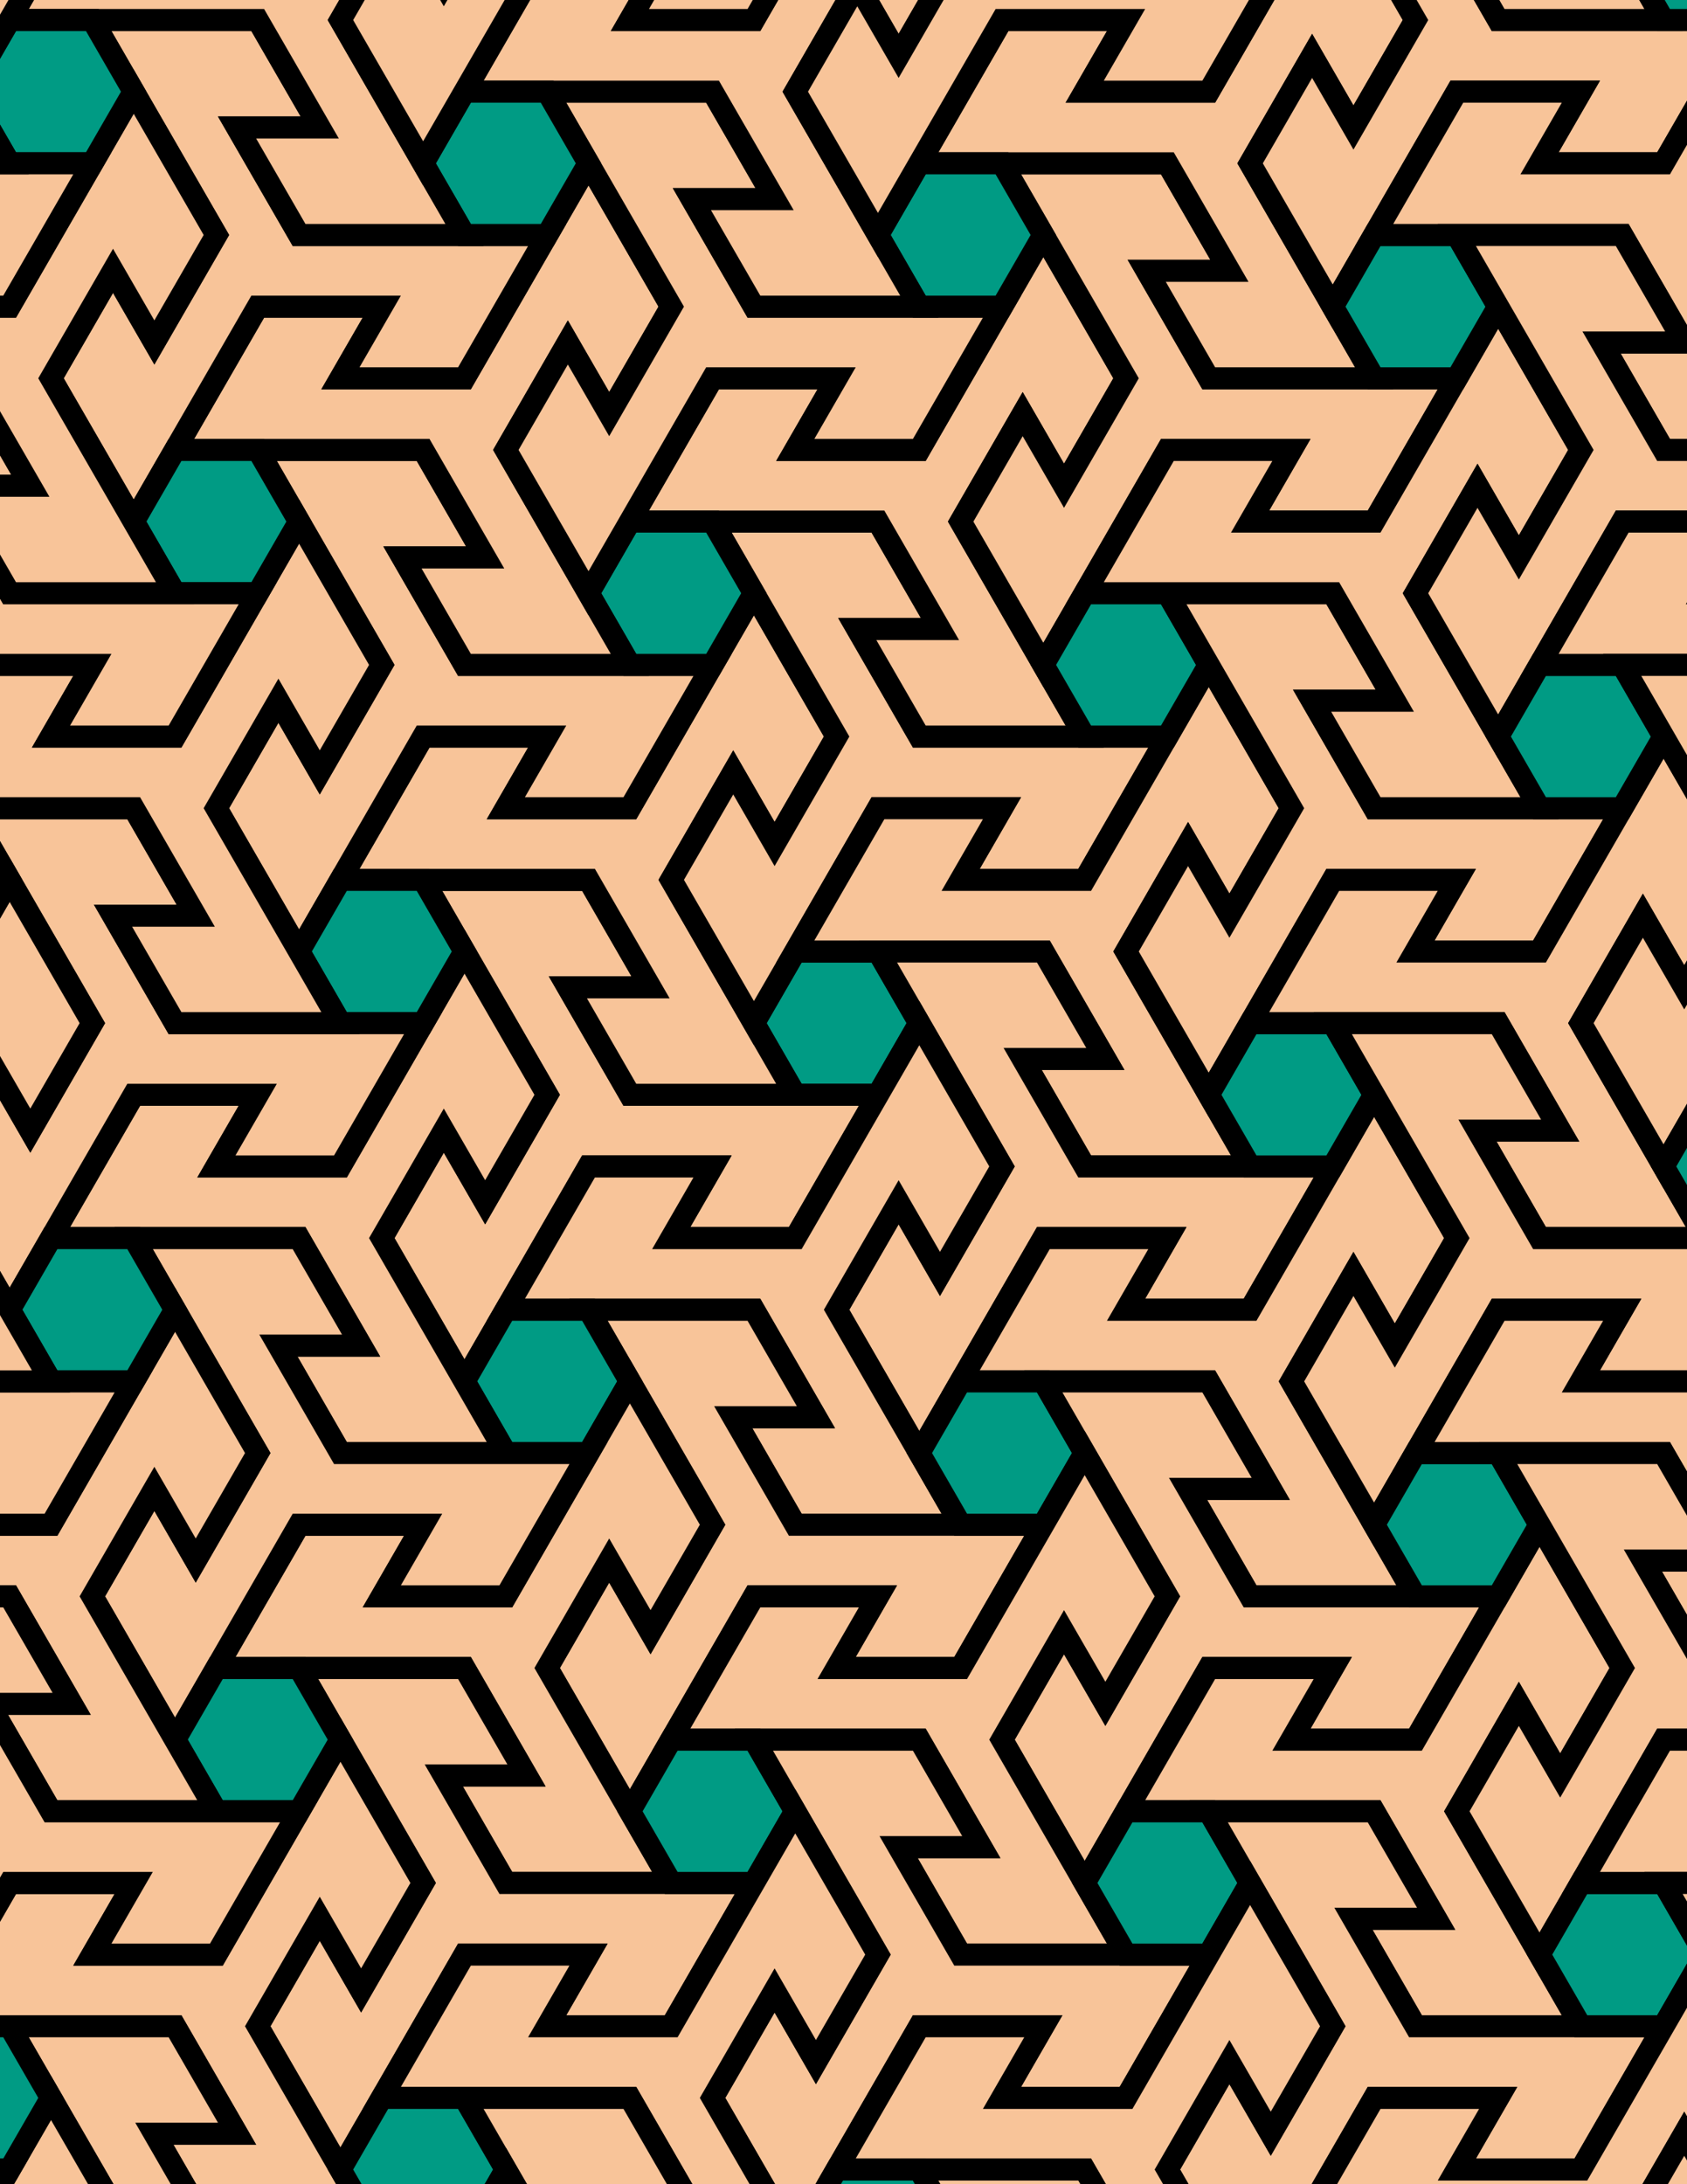 <svg xmlns="http://www.w3.org/2000/svg" xmlns:xlink="http://www.w3.org/1999/xlink" xmlns:inkscape="http://www.inkscape.org/namespaces/inkscape" version="1.1" width="612" height="792" viewBox="0 0 612 792">
<path transform="matrix(.1,0,0,-.1,0,792)" d="M3335 4210 3185 4469.8H2885L2735 4210 2885 3950.2H3185" fill="#009b84"/>
<path transform="matrix(.1,0,0,-.1,0,792)" stroke-width="80" stroke-linecap="butt" stroke-miterlimit="10" stroke-linejoin="miter" fill="none" stroke="#000000" d="M3335 4210 3185 4469.8H2885L2735 4210 2885 3950.2H3185Z"/>
<path transform="matrix(.1,0,0,-.1,0,792)" d="M2885 3950.2H2285L2060 4339.9H2360L2135 4729.6H1535L1685 4469.8 1985 3950.2 1760 3560.5 1610 3820.3 1385 3430.6 1685 2911 1835 3170.8 2135 3690.4H2585L2435 3430.6H2885L3185 3950.2" fill="#f8c499"/>
<path transform="matrix(.1,0,0,-.1,0,792)" stroke-width="80" stroke-linecap="butt" stroke-miterlimit="10" stroke-linejoin="miter" fill="none" stroke="#000000" d="M2885 3950.2H2285L2060 4339.9H2360L2135 4729.6H1535L1685 4469.8 1985 3950.2 1760 3560.5 1610 3820.3 1385 3430.6 1685 2911 1835 3170.8 2135 3690.4H2585L2435 3430.6H2885L3185 3950.2Z"/>
<path transform="matrix(.1,0,0,-.1,0,792)" d="M2885 3950.2 2735 4210 2435 4729.6 2660 5119.3 2810 4859.5 3035 5249.2 2735 5768.8 2585 5509 2285 4989.4H1835L1985 5249.2H1535L1235 4729.6H1535 2135L2360 4339.9H2060L2285 3950.2" fill="#f8c499"/>
<path transform="matrix(.1,0,0,-.1,0,792)" stroke-width="80" stroke-linecap="butt" stroke-miterlimit="10" stroke-linejoin="miter" fill="none" stroke="#000000" d="M2885 3950.2 2735 4210 2435 4729.6 2660 5119.3 2810 4859.5 3035 5249.2 2735 5768.8 2585 5509 2285 4989.4H1835L1985 5249.2H1535L1235 4729.6H1535 2135L2360 4339.9H2060L2285 3950.2Z"/>
<path transform="matrix(.1,0,0,-.1,0,792)" d="M2885 4469.8 3185 4989.4H3635L3485 4729.6H3935L4235 5249.2H3935 3335L3110 5638.9H3410L3185 6028.7H2585L2735 5768.8 3035 5249.2 2810 4859.5 2660 5119.3 2435 4729.6 2735 4210" fill="#f8c499"/>
<path transform="matrix(.1,0,0,-.1,0,792)" stroke-width="80" stroke-linecap="butt" stroke-miterlimit="10" stroke-linejoin="miter" fill="none" stroke="#000000" d="M2885 4469.8 3185 4989.4H3635L3485 4729.6H3935L4235 5249.2H3935 3335L3110 5638.9H3410L3185 6028.7H2585L2735 5768.8 3035 5249.2 2810 4859.5 2660 5119.3 2435 4729.6 2735 4210Z"/>
<path transform="matrix(.1,0,0,-.1,0,792)" d="M2885 4469.8H3785L4010 4080.1H3710L3935 3690.4H4535L4385 3950.2 4085 4469.8 4310 4859.5 4460 4599.7 4685 4989.4 4385 5509 4235 5249.2 3935 4729.6H3485L3635 4989.4H3185" fill="#f8c499"/>
<path transform="matrix(.1,0,0,-.1,0,792)" stroke-width="80" stroke-linecap="butt" stroke-miterlimit="10" stroke-linejoin="miter" fill="none" stroke="#000000" d="M2885 4469.8H3785L4010 4080.1H3710L3935 3690.4H4535L4385 3950.2 4085 4469.8 4310 4859.5 4460 4599.7 4685 4989.4 4385 5509 4235 5249.2 3935 4729.6H3485L3635 4989.4H3185Z"/>
<path transform="matrix(.1,0,0,-.1,0,792)" d="M3185 4469.8 3335 4210 3635 3690.4 3410 3300.7 3260 3560.5 3035 3170.8 3335 2651.2 3485 2911 3785 3430.6H4235L4085 3170.8H4535L4835 3690.4H4535 3935L3710 4080.1H4010L3785 4469.8" fill="#f8c499"/>
<path transform="matrix(.1,0,0,-.1,0,792)" stroke-width="80" stroke-linecap="butt" stroke-miterlimit="10" stroke-linejoin="miter" fill="none" stroke="#000000" d="M3185 4469.8 3335 4210 3635 3690.4 3410 3300.7 3260 3560.5 3035 3170.8 3335 2651.2 3485 2911 3785 3430.6H4235L4085 3170.8H4535L4835 3690.4H4535 3935L3710 4080.1H4010L3785 4469.8Z"/>
<path transform="matrix(.1,0,0,-.1,0,792)" d="M3185 3950.2 2885 3430.6H2435L2585 3690.4H2135L1835 3170.8H2135 2735L2960 2781.1H2660L2885 2391.3H3485L3335 2651.2 3035 3170.8 3260 3560.5 3410 3300.7 3635 3690.4 3335 4210" fill="#f8c499"/>
<path transform="matrix(.1,0,0,-.1,0,792)" stroke-width="80" stroke-linecap="butt" stroke-miterlimit="10" stroke-linejoin="miter" fill="none" stroke="#000000" d="M3185 3950.2 2885 3430.6H2435L2585 3690.4H2135L1835 3170.8H2135 2735L2960 2781.1H2660L2885 2391.3H3485L3335 2651.2 3035 3170.8 3260 3560.5 3410 3300.7 3635 3690.4 3335 4210Z"/>
<path transform="matrix(.1,0,0,-.1,0,792)" d="M2285 4989.4 2585 5509H1685L1460 5898.7H1760L1535 6288.5H935L1085 6028.7 1385 5509 1160 5119.3 1010 5379.1 785 4989.4 1085 4469.8 1235 4729.6 1535 5249.2H1985L1835 4989.4" fill="#f8c499"/>
<path transform="matrix(.1,0,0,-.1,0,792)" stroke-width="80" stroke-linecap="butt" stroke-miterlimit="10" stroke-linejoin="miter" fill="none" stroke="#000000" d="M2285 4989.4 2585 5509H1685L1460 5898.7H1760L1535 6288.5H935L1085 6028.7 1385 5509 1160 5119.3 1010 5379.1 785 4989.4 1085 4469.8 1235 4729.6 1535 5249.2H1985L1835 4989.4Z"/>
<path transform="matrix(.1,0,0,-.1,0,792)" d="M2735 3170.8H2135L2285 2911 2585 2391.3 2360 2001.6 2210 2261.4 1985 1871.7 2285 1352.1 2435 1611.9 2735 2131.5H3185L3035 1871.7H3485L3785 2391.3H3485 2885L2660 2781.1H2960" fill="#f8c499"/>
<path transform="matrix(.1,0,0,-.1,0,792)" stroke-width="80" stroke-linecap="butt" stroke-miterlimit="10" stroke-linejoin="miter" fill="none" stroke="#000000" d="M2735 3170.8H2135L2285 2911 2585 2391.3 2360 2001.6 2210 2261.4 1985 1871.7 2285 1352.1 2435 1611.9 2735 2131.5H3185L3035 1871.7H3485L3785 2391.3H3485 2885L2660 2781.1H2960Z"/>
<path transform="matrix(.1,0,0,-.1,0,792)" d="M3335 5249.2H3935L3785 5509 3485 6028.7 3710 6418.4 3860 6158.6 4085 6548.3 3785 7067.9 3635 6808.1 3335 6288.5H2885L3035 6548.3H2585L2285 6028.7H2585 3185L3410 5638.9H3110" fill="#f8c499"/>
<path transform="matrix(.1,0,0,-.1,0,792)" stroke-width="80" stroke-linecap="butt" stroke-miterlimit="10" stroke-linejoin="miter" fill="none" stroke="#000000" d="M3335 5249.2H3935L3785 5509 3485 6028.7 3710 6418.4 3860 6158.6 4085 6548.3 3785 7067.9 3635 6808.1 3335 6288.5H2885L3035 6548.3H2585L2285 6028.7H2585 3185L3410 5638.9H3110Z"/>
<path transform="matrix(.1,0,0,-.1,0,792)" d="M3785 3430.6 3485 2911H4385L4610 2521.3H4310L4535 2131.5H5135L4985 2391.3 4685 2911 4910 3300.7 5060 3040.9 5285 3430.6 4985 3950.2 4835 3690.4 4535 3170.8H4085L4235 3430.6" fill="#f8c499"/>
<path transform="matrix(.1,0,0,-.1,0,792)" stroke-width="80" stroke-linecap="butt" stroke-miterlimit="10" stroke-linejoin="miter" fill="none" stroke="#000000" d="M3785 3430.6 3485 2911H4385L4610 2521.3H4310L4535 2131.5H5135L4985 2391.3 4685 2911 4910 3300.7 5060 3040.9 5285 3430.6 4985 3950.2 4835 3690.4 4535 3170.8H4085L4235 3430.6Z"/>
<path transform="matrix(.1,0,0,-.1,0,792)" d="M2135 3170.8H1835L1685 2911 1835 2651.2H2135L2285 2911" fill="#009b84"/>
<path transform="matrix(.1,0,0,-.1,0,792)" stroke-width="80" stroke-linecap="butt" stroke-miterlimit="10" stroke-linejoin="miter" fill="none" stroke="#000000" d="M2135 3170.8H1835L1685 2911 1835 2651.2H2135L2285 2911Z"/>
<path transform="matrix(.1,0,0,-.1,0,792)" d="M2285 2911 2135 2651.2 1835 2131.5H1385L1535 2391.3H1085L785 1871.7H1085 1685L1910 1482H1610L1835 1092.3H2435L2285 1352.1 1985 1871.7 2210 2261.4 2360 2001.6 2585 2391.3" fill="#f8c499"/>
<path transform="matrix(.1,0,0,-.1,0,792)" stroke-width="80" stroke-linecap="butt" stroke-miterlimit="10" stroke-linejoin="miter" fill="none" stroke="#000000" d="M2285 2911 2135 2651.2 1835 2131.5H1385L1535 2391.3H1085L785 1871.7H1085 1685L1910 1482H1610L1835 1092.3H2435L2285 1352.1 1985 1871.7 2210 2261.4 2360 2001.6 2585 2391.3Z"/>
<path transform="matrix(.1,0,0,-.1,0,792)" d="M3485 2911 3335 2651.2 3485 2391.3H3785L3935 2651.2 3785 2911" fill="#009b84"/>
<path transform="matrix(.1,0,0,-.1,0,792)" stroke-width="80" stroke-linecap="butt" stroke-miterlimit="10" stroke-linejoin="miter" fill="none" stroke="#000000" d="M3485 2911 3335 2651.2 3485 2391.3H3785L3935 2651.2 3785 2911Z"/>
<path transform="matrix(.1,0,0,-.1,0,792)" d="M3785 2911 3935 2651.2 4235 2131.5 4010 1741.8 3860 2001.6 3635 1611.9 3935 1092.3 4085 1352.1 4385 1871.7H4835L4685 1611.9H5135L5435 2131.5H5135 4535L4310 2521.3H4610L4385 2911" fill="#f8c499"/>
<path transform="matrix(.1,0,0,-.1,0,792)" stroke-width="80" stroke-linecap="butt" stroke-miterlimit="10" stroke-linejoin="miter" fill="none" stroke="#000000" d="M3785 2911 3935 2651.2 4235 2131.5 4010 1741.8 3860 2001.6 3635 1611.9 3935 1092.3 4085 1352.1 4385 1871.7H4835L4685 1611.9H5135L5435 2131.5H5135 4535L4310 2521.3H4610L4385 2911Z"/>
<path transform="matrix(.1,0,0,-.1,0,792)" d="M3785 5509 3935 5768.8 4235 6288.5H4685L4535 6028.7H4985L5285 6548.3H4985 4385L4160 6938H4460L4235 7327.7H3635L3785 7067.9 4085 6548.3 3860 6158.6 3710 6418.4 3485 6028.7" fill="#f8c499"/>
<path transform="matrix(.1,0,0,-.1,0,792)" stroke-width="80" stroke-linecap="butt" stroke-miterlimit="10" stroke-linejoin="miter" fill="none" stroke="#000000" d="M3785 5509 3935 5768.8 4235 6288.5H4685L4535 6028.7H4985L5285 6548.3H4985 4385L4160 6938H4460L4235 7327.7H3635L3785 7067.9 4085 6548.3 3860 6158.6 3710 6418.4 3485 6028.7Z"/>
<path transform="matrix(.1,0,0,-.1,0,792)" d="M3785 5509 3935 5249.2H4235L4385 5509 4235 5768.8H3935" fill="#009b84"/>
<path transform="matrix(.1,0,0,-.1,0,792)" stroke-width="80" stroke-linecap="butt" stroke-miterlimit="10" stroke-linejoin="miter" fill="none" stroke="#000000" d="M3785 5509 3935 5249.2H4235L4385 5509 4235 5768.8H3935Z"/>
<path transform="matrix(.1,0,0,-.1,0,792)" d="M2585 5509 2735 5768.8 2585 6028.7H2285L2135 5768.8 2285 5509" fill="#009b84"/>
<path transform="matrix(.1,0,0,-.1,0,792)" stroke-width="80" stroke-linecap="butt" stroke-miterlimit="10" stroke-linejoin="miter" fill="none" stroke="#000000" d="M2585 5509 2735 5768.8 2585 6028.7H2285L2135 5768.8 2285 5509Z"/>
<path transform="matrix(.1,0,0,-.1,0,792)" d="M2285 5509 2135 5768.8 1835 6288.5 2060 6678.2 2210 6418.4 2435 6808.1 2135 7327.7 1985 7067.9 1685 6548.3H1235L1385 6808.1H935L635 6288.5H935 1535L1760 5898.7H1460L1685 5509" fill="#f8c499"/>
<path transform="matrix(.1,0,0,-.1,0,792)" stroke-width="80" stroke-linecap="butt" stroke-miterlimit="10" stroke-linejoin="miter" fill="none" stroke="#000000" d="M2285 5509 2135 5768.8 1835 6288.5 2060 6678.2 2210 6418.4 2435 6808.1 2135 7327.7 1985 7067.9 1685 6548.3H1235L1385 6808.1H935L635 6288.5H935 1535L1760 5898.7H1460L1685 5509Z"/>
<path transform="matrix(.1,0,0,-.1,0,792)" d="M1985 3950.2 1685 4469.8 1535 4210 1235 3690.4H785L935 3950.2H485L185 3430.6H485 1085L1310 3040.9H1010L1235 2651.2H1835L1685 2911 1385 3430.6 1610 3820.3 1760 3560.5" fill="#f8c499"/>
<path transform="matrix(.1,0,0,-.1,0,792)" stroke-width="80" stroke-linecap="butt" stroke-miterlimit="10" stroke-linejoin="miter" fill="none" stroke="#000000" d="M1985 3950.2 1685 4469.8 1535 4210 1235 3690.4H785L935 3950.2H485L185 3430.6H485 1085L1310 3040.9H1010L1235 2651.2H1835L1685 2911 1385 3430.6 1610 3820.3 1760 3560.5Z"/>
<path transform="matrix(.1,0,0,-.1,0,792)" d="M4085 4469.8 4385 3950.2 4535 4210 4835 4729.6H5285L5135 4469.8H5585L5885 4989.4H5585 4985L4760 5379.1H5060L4835 5768.8H4235L4385 5509 4685 4989.4 4460 4599.7 4310 4859.5" fill="#f8c499"/>
<path transform="matrix(.1,0,0,-.1,0,792)" stroke-width="80" stroke-linecap="butt" stroke-miterlimit="10" stroke-linejoin="miter" fill="none" stroke="#000000" d="M4085 4469.8 4385 3950.2 4535 4210 4835 4729.6H5285L5135 4469.8H5585L5885 4989.4H5585 4985L4760 5379.1H5060L4835 5768.8H4235L4385 5509 4685 4989.4 4460 4599.7 4310 4859.5Z"/>
<path transform="matrix(.1,0,0,-.1,0,792)" d="M3935 5768.8H4835L5060 5379.1H4760L4985 4989.4H5585L5435 5249.2 5135 5768.8 5360 6158.6 5510 5898.7 5735 6288.5 5435 6808.1 5285 6548.3 4985 6028.7H4535L4685 6288.5H4235" fill="#f8c499"/>
<path transform="matrix(.1,0,0,-.1,0,792)" stroke-width="80" stroke-linecap="butt" stroke-miterlimit="10" stroke-linejoin="miter" fill="none" stroke="#000000" d="M3935 5768.8H4835L5060 5379.1H4760L4985 4989.4H5585L5435 5249.2 5135 5768.8 5360 6158.6 5510 5898.7 5735 6288.5 5435 6808.1 5285 6548.3 4985 6028.7H4535L4685 6288.5H4235Z"/>
<path transform="matrix(.1,0,0,-.1,0,792)" d="M2135 5768.8 2285 6028.7 2585 6548.3H3035L2885 6288.5H3335L3635 6808.1H3335 2735L2510 7197.8H2810L2585 7587.5H1985L2135 7327.7 2435 6808.1 2210 6418.4 2060 6678.2 1835 6288.5" fill="#f8c499"/>
<path transform="matrix(.1,0,0,-.1,0,792)" stroke-width="80" stroke-linecap="butt" stroke-miterlimit="10" stroke-linejoin="miter" fill="none" stroke="#000000" d="M2135 5768.8 2285 6028.7 2585 6548.3H3035L2885 6288.5H3335L3635 6808.1H3335 2735L2510 7197.8H2810L2585 7587.5H1985L2135 7327.7 2435 6808.1 2210 6418.4 2060 6678.2 1835 6288.5Z"/>
<path transform="matrix(.1,0,0,-.1,0,792)" d="M2135 2651.2H1235L1010 3040.9H1310L1085 3430.6H485L635 3170.8 935 2651.2 710 2261.4 560 2521.3 335 2131.5 635 1611.9 785 1871.7 1085 2391.3H1535L1385 2131.5H1835" fill="#f8c499"/>
<path transform="matrix(.1,0,0,-.1,0,792)" stroke-width="80" stroke-linecap="butt" stroke-miterlimit="10" stroke-linejoin="miter" fill="none" stroke="#000000" d="M2135 2651.2H1235L1010 3040.9H1310L1085 3430.6H485L635 3170.8 935 2651.2 710 2261.4 560 2521.3 335 2131.5 635 1611.9 785 1871.7 1085 2391.3H1535L1385 2131.5H1835Z"/>
<path transform="matrix(.1,0,0,-.1,0,792)" d="M3935 2651.2 3785 2391.3 3485 1871.7H3035L3185 2131.5H2735L2435 1611.9H2735 3335L3560 1222.2H3260L3485 832.5H4085L3935 1092.3 3635 1611.9 3860 2001.6 4010 1741.8 4235 2131.5" fill="#f8c499"/>
<path transform="matrix(.1,0,0,-.1,0,792)" stroke-width="80" stroke-linecap="butt" stroke-miterlimit="10" stroke-linejoin="miter" fill="none" stroke="#000000" d="M3935 2651.2 3785 2391.3 3485 1871.7H3035L3185 2131.5H2735L2435 1611.9H2735 3335L3560 1222.2H3260L3485 832.5H4085L3935 1092.3 3635 1611.9 3860 2001.6 4010 1741.8 4235 2131.5Z"/>
<path transform="matrix(.1,0,0,-.1,0,792)" d="M1685 4469.8 1535 4729.6H1235L1085 4469.8 1235 4210H1535" fill="#009b84"/>
<path transform="matrix(.1,0,0,-.1,0,792)" stroke-width="80" stroke-linecap="butt" stroke-miterlimit="10" stroke-linejoin="miter" fill="none" stroke="#000000" d="M1685 4469.8 1535 4729.6H1235L1085 4469.8 1235 4210H1535Z"/>
<path transform="matrix(.1,0,0,-.1,0,792)" d="M4385 3950.2 4535 3690.4H4835L4985 3950.2 4835 4210H4535" fill="#009b84"/>
<path transform="matrix(.1,0,0,-.1,0,792)" stroke-width="80" stroke-linecap="butt" stroke-miterlimit="10" stroke-linejoin="miter" fill="none" stroke="#000000" d="M4385 3950.2 4535 3690.4H4835L4985 3950.2 4835 4210H4535Z"/>
<path transform="matrix(.1,0,0,-.1,0,792)" d="M1535 4210H635L410 4599.7H710L485 4989.4H-115L35 4729.6 335 4210 110 3820.3-40 4080.1-265 3690.4 35 3170.8 185 3430.6 485 3950.2H935L785 3690.4H1235" fill="#f8c499"/>
<path transform="matrix(.1,0,0,-.1,0,792)" stroke-width="80" stroke-linecap="butt" stroke-miterlimit="10" stroke-linejoin="miter" fill="none" stroke="#000000" d="M1535 4210H635L410 4599.7H710L485 4989.4H-115L35 4729.6 335 4210 110 3820.3-40 4080.1-265 3690.4 35 3170.8 185 3430.6 485 3950.2H935L785 3690.4H1235Z"/>
<path transform="matrix(.1,0,0,-.1,0,792)" d="M4535 4210H5435L5660 3820.3H5360L5585 3430.6H6185L6035 3690.4 5735 4210 5960 4599.7 6110 4339.9 6335 4729.6 6035 5249.2 5885 4989.4 5585 4469.8H5135L5285 4729.6H4835" fill="#f8c499"/>
<path transform="matrix(.1,0,0,-.1,0,792)" stroke-width="80" stroke-linecap="butt" stroke-miterlimit="10" stroke-linejoin="miter" fill="none" stroke="#000000" d="M4535 4210H5435L5660 3820.3H5360L5585 3430.6H6185L6035 3690.4 5735 4210 5960 4599.7 6110 4339.9 6335 4729.6 6035 5249.2 5885 4989.4 5585 4469.8H5135L5285 4729.6H4835Z"/>
<path transform="matrix(.1,0,0,-.1,0,792)" d="M1385 5509 1085 6028.7 935 5768.8 635 5249.2H185L335 5509H-115L-415 4989.4H-115 485L710 4599.7H410L635 4210H1235L1085 4469.8 785 4989.4 1010 5379.1 1160 5119.3" fill="#f8c499"/>
<path transform="matrix(.1,0,0,-.1,0,792)" stroke-width="80" stroke-linecap="butt" stroke-miterlimit="10" stroke-linejoin="miter" fill="none" stroke="#000000" d="M1385 5509 1085 6028.7 935 5768.8 635 5249.2H185L335 5509H-115L-415 4989.4H-115 485L710 4599.7H410L635 4210H1235L1085 4469.8 785 4989.4 1010 5379.1 1160 5119.3Z"/>
<path transform="matrix(.1,0,0,-.1,0,792)" d="M1685 1871.7H1085L1235 1611.9 1535 1092.3 1310 702.602 1160 962.398 935 572.699 1235 53.102 1385 312.898 1685 832.5H2135L1985 572.699H2435L2735 1092.3H2435 1835L1610 1482H1910" fill="#f8c499"/>
<path transform="matrix(.1,0,0,-.1,0,792)" stroke-width="80" stroke-linecap="butt" stroke-miterlimit="10" stroke-linejoin="miter" fill="none" stroke="#000000" d="M1685 1871.7H1085L1235 1611.9 1535 1092.3 1310 702.602 1160 962.398 935 572.699 1235 53.102 1385 312.898 1685 832.5H2135L1985 572.699H2435L2735 1092.3H2435 1835L1610 1482H1910Z"/>
<path transform="matrix(.1,0,0,-.1,0,792)" d="M4385 1871.7 4085 1352.1H4985L5210 962.398H4910L5135 572.699H5735L5585 832.5 5285 1352.1 5510 1741.8 5660 1482 5885 1871.7 5585 2391.3 5435 2131.5 5135 1611.9H4685L4835 1871.7" fill="#f8c499"/>
<path transform="matrix(.1,0,0,-.1,0,792)" stroke-width="80" stroke-linecap="butt" stroke-miterlimit="10" stroke-linejoin="miter" fill="none" stroke="#000000" d="M4385 1871.7 4085 1352.1H4985L5210 962.398H4910L5135 572.699H5735L5585 832.5 5285 1352.1 5510 1741.8 5660 1482 5885 1871.7 5585 2391.3 5435 2131.5 5135 1611.9H4685L4835 1871.7Z"/>
<path transform="matrix(.1,0,0,-.1,0,792)" d="M4385 6548.3H4985L4835 6808.1 4535 7327.7 4760 7717.4 4910 7457.6 5135 7847.3 4835 8366.9 4685 8107.1 4385 7587.5H3935L4085 7847.3H3635L3335 7327.7H3635 4235L4460 6938H4160" fill="#f8c499"/>
<path transform="matrix(.1,0,0,-.1,0,792)" stroke-width="80" stroke-linecap="butt" stroke-miterlimit="10" stroke-linejoin="miter" fill="none" stroke="#000000" d="M4385 6548.3H4985L4835 6808.1 4535 7327.7 4760 7717.4 4910 7457.6 5135 7847.3 4835 8366.9 4685 8107.1 4385 7587.5H3935L4085 7847.3H3635L3335 7327.7H3635 4235L4460 6938H4160Z"/>
<path transform="matrix(.1,0,0,-.1,0,792)" d="M1685 6548.3 1985 7067.9H1085L860 7457.6H1160L935 7847.3H335L485 7587.5 785 7067.9 560 6678.2 410 6938 185 6548.3 485 6028.7 635 6288.5 935 6808.1H1385L1235 6548.3" fill="#f8c499"/>
<path transform="matrix(.1,0,0,-.1,0,792)" stroke-width="80" stroke-linecap="butt" stroke-miterlimit="10" stroke-linejoin="miter" fill="none" stroke="#000000" d="M1685 6548.3 1985 7067.9H1085L860 7457.6H1160L935 7847.3H335L485 7587.5 785 7067.9 560 6678.2 410 6938 185 6548.3 485 6028.7 635 6288.5 935 6808.1H1385L1235 6548.3Z"/>
<path transform="matrix(.1,0,0,-.1,0,792)" d="M4685 2911 4985 2391.3 5135 2651.2 5435 3170.8H5885L5735 2911H6185L6485 3430.6H6185 5585L5360 3820.3H5660L5435 4210H4835L4985 3950.2 5285 3430.6 5060 3040.9 4910 3300.7" fill="#f8c499"/>
<path transform="matrix(.1,0,0,-.1,0,792)" stroke-width="80" stroke-linecap="butt" stroke-miterlimit="10" stroke-linejoin="miter" fill="none" stroke="#000000" d="M4685 2911 4985 2391.3 5135 2651.2 5435 3170.8H5885L5735 2911H6185L6485 3430.6H6185 5585L5360 3820.3H5660L5435 4210H4835L4985 3950.2 5285 3430.6 5060 3040.9 4910 3300.7Z"/>
<path transform="matrix(.1,0,0,-.1,0,792)" d="M4835 6808.1 4985 7067.9 5285 7587.5H5735L5585 7327.7H6035L6335 7847.3H6035 5435L5210 8237H5510L5285 8626.7H4685L4835 8366.9 5135 7847.3 4910 7457.6 4760 7717.4 4535 7327.7" fill="#f8c499"/>
<path transform="matrix(.1,0,0,-.1,0,792)" stroke-width="80" stroke-linecap="butt" stroke-miterlimit="10" stroke-linejoin="miter" fill="none" stroke="#000000" d="M4835 6808.1 4985 7067.9 5285 7587.5H5735L5585 7327.7H6035L6335 7847.3H6035 5435L5210 8237H5510L5285 8626.7H4685L4835 8366.9 5135 7847.3 4910 7457.6 4760 7717.4 4535 7327.7Z"/>
<path transform="matrix(.1,0,0,-.1,0,792)" d="M4835 6808.1 4985 6548.3H5285L5435 6808.1 5285 7067.9H4985" fill="#009b84"/>
<path transform="matrix(.1,0,0,-.1,0,792)" stroke-width="80" stroke-linecap="butt" stroke-miterlimit="10" stroke-linejoin="miter" fill="none" stroke="#000000" d="M4835 6808.1 4985 6548.3H5285L5435 6808.1 5285 7067.9H4985Z"/>
<path transform="matrix(.1,0,0,-.1,0,792)" d="M3635 6808.1 3785 7067.9 3635 7327.7H3335L3185 7067.9 3335 6808.1" fill="#009b84"/>
<path transform="matrix(.1,0,0,-.1,0,792)" stroke-width="80" stroke-linecap="butt" stroke-miterlimit="10" stroke-linejoin="miter" fill="none" stroke="#000000" d="M3635 6808.1 3785 7067.9 3635 7327.7H3335L3185 7067.9 3335 6808.1Z"/>
<path transform="matrix(.1,0,0,-.1,0,792)" d="M3335 6808.1 3185 7067.9 2885 7587.5 3110 7977.2 3260 7717.4 3485 8107.1 3185 8626.7 3035 8366.9 2735 7847.3H2285L2435 8107.1H1985L1685 7587.5H1985 2585L2810 7197.8H2510L2735 6808.1" fill="#f8c499"/>
<path transform="matrix(.1,0,0,-.1,0,792)" stroke-width="80" stroke-linecap="butt" stroke-miterlimit="10" stroke-linejoin="miter" fill="none" stroke="#000000" d="M3335 6808.1 3185 7067.9 2885 7587.5 3110 7977.2 3260 7717.4 3485 8107.1 3185 8626.7 3035 8366.9 2735 7847.3H2285L2435 8107.1H1985L1685 7587.5H1985 2585L2810 7197.8H2510L2735 6808.1Z"/>
<path transform="matrix(.1,0,0,-.1,0,792)" d="M1235 1611.9 1085 1352.1 785 832.5H335L485 1092.3H35L-265 572.699H35 635L860 183H560L785-206.699H1385L1235 53.102 935 572.699 1160 962.398 1310 702.602 1535 1092.3" fill="#f8c499"/>
<path transform="matrix(.1,0,0,-.1,0,792)" stroke-width="80" stroke-linecap="butt" stroke-miterlimit="10" stroke-linejoin="miter" fill="none" stroke="#000000" d="M1235 1611.9 1085 1352.1 785 832.5H335L485 1092.3H35L-265 572.699H35 635L860 183H560L785-206.699H1385L1235 53.102 935 572.699 1160 962.398 1310 702.602 1535 1092.3Z"/>
<path transform="matrix(.1,0,0,-.1,0,792)" d="M1235 1611.9 1085 1871.7H785L635 1611.9 785 1352.1H1085" fill="#009b84"/>
<path transform="matrix(.1,0,0,-.1,0,792)" stroke-width="80" stroke-linecap="butt" stroke-miterlimit="10" stroke-linejoin="miter" fill="none" stroke="#000000" d="M1235 1611.9 1085 1871.7H785L635 1611.9 785 1352.1H1085Z"/>
<path transform="matrix(.1,0,0,-.1,0,792)" d="M2435 1611.9 2285 1352.1 2435 1092.3H2735L2885 1352.1 2735 1611.9" fill="#009b84"/>
<path transform="matrix(.1,0,0,-.1,0,792)" stroke-width="80" stroke-linecap="butt" stroke-miterlimit="10" stroke-linejoin="miter" fill="none" stroke="#000000" d="M2435 1611.9 2285 1352.1 2435 1092.3H2735L2885 1352.1 2735 1611.9Z"/>
<path transform="matrix(.1,0,0,-.1,0,792)" d="M2735 1611.9 2885 1352.1 3185 832.5 2960 442.801 2810 702.602 2585 312.898 2885-206.699 3035 53.102 3335 572.699H3785L3635 312.898H4085L4385 832.5H4085 3485L3260 1222.2H3560L3335 1611.9" fill="#f8c499"/>
<path transform="matrix(.1,0,0,-.1,0,792)" stroke-width="80" stroke-linecap="butt" stroke-miterlimit="10" stroke-linejoin="miter" fill="none" stroke="#000000" d="M2735 1611.9 2885 1352.1 3185 832.5 2960 442.801 2810 702.602 2585 312.898 2885-206.699 3035 53.102 3335 572.699H3785L3635 312.898H4085L4385 832.5H4085 3485L3260 1222.2H3560L3335 1611.9Z"/>
<path transform="matrix(.1,0,0,-.1,0,792)" d="M1085 6028.7 935 6288.5H635L485 6028.7 635 5768.8H935" fill="#009b84"/>
<path transform="matrix(.1,0,0,-.1,0,792)" stroke-width="80" stroke-linecap="butt" stroke-miterlimit="10" stroke-linejoin="miter" fill="none" stroke="#000000" d="M1085 6028.7 935 6288.5H635L485 6028.7 635 5768.8H935Z"/>
<path transform="matrix(.1,0,0,-.1,0,792)" d="M4985 2391.3 5135 2131.5H5435L5585 2391.3 5435 2651.2H5135" fill="#009b84"/>
<path transform="matrix(.1,0,0,-.1,0,792)" stroke-width="80" stroke-linecap="butt" stroke-miterlimit="10" stroke-linejoin="miter" fill="none" stroke="#000000" d="M4985 2391.3 5135 2131.5H5435L5585 2391.3 5435 2651.2H5135Z"/>
<path transform="matrix(.1,0,0,-.1,0,792)" d="M935 5768.8H35L-190 6158.6H110L-115 6548.3H-715L-565 6288.5-265 5768.8-490 5379.1-640 5638.9-865 5249.2-565 4729.6-415 4989.4-115 5509H335L185 5249.2H635" fill="#f8c499"/>
<path transform="matrix(.1,0,0,-.1,0,792)" stroke-width="80" stroke-linecap="butt" stroke-miterlimit="10" stroke-linejoin="miter" fill="none" stroke="#000000" d="M935 5768.8H35L-190 6158.6H110L-115 6548.3H-715L-565 6288.5-265 5768.8-490 5379.1-640 5638.9-865 5249.2-565 4729.6-415 4989.4-115 5509H335L185 5249.2H635Z"/>
<path transform="matrix(.1,0,0,-.1,0,792)" d="M935 2651.2 635 3170.8 485 2911 185 2391.3H-265L-115 2651.2H-565L-865 2131.5H-565 35L260 1741.8H-40L185 1352.1H785L635 1611.9 335 2131.5 560 2521.3 710 2261.4" fill="#f8c499"/>
<path transform="matrix(.1,0,0,-.1,0,792)" stroke-width="80" stroke-linecap="butt" stroke-miterlimit="10" stroke-linejoin="miter" fill="none" stroke="#000000" d="M935 2651.2 635 3170.8 485 2911 185 2391.3H-265L-115 2651.2H-565L-865 2131.5H-565 35L260 1741.8H-40L185 1352.1H785L635 1611.9 335 2131.5 560 2521.3 710 2261.4Z"/>
<path transform="matrix(.1,0,0,-.1,0,792)" d="M1085 1352.1H185L-40 1741.8H260L35 2131.5H-565L-415 1871.7-115 1352.1-340 962.398-490 1222.2-715 832.5-415 312.898-265 572.699 35 1092.3H485L335 832.5H785" fill="#f8c499"/>
<path transform="matrix(.1,0,0,-.1,0,792)" stroke-width="80" stroke-linecap="butt" stroke-miterlimit="10" stroke-linejoin="miter" fill="none" stroke="#000000" d="M1085 1352.1H185L-40 1741.8H260L35 2131.5H-565L-415 1871.7-115 1352.1-340 962.398-490 1222.2-715 832.5-415 312.898-265 572.699 35 1092.3H485L335 832.5H785Z"/>
<path transform="matrix(.1,0,0,-.1,0,792)" d="M2885 1352.1 2735 1092.3 2435 572.699H1985L2135 832.5H1685L1385 312.898H1685 2285L2510-76.801H2210L2435-466.5H3035L2885-206.699 2585 312.898 2810 702.602 2960 442.801 3185 832.5" fill="#f8c499"/>
<path transform="matrix(.1,0,0,-.1,0,792)" stroke-width="80" stroke-linecap="butt" stroke-miterlimit="10" stroke-linejoin="miter" fill="none" stroke="#000000" d="M2885 1352.1 2735 1092.3 2435 572.699H1985L2135 832.5H1685L1385 312.898H1685 2285L2510-76.801H2210L2435-466.5H3035L2885-206.699 2585 312.898 2810 702.602 2960 442.801 3185 832.5Z"/>
<path transform="matrix(.1,0,0,-.1,0,792)" d="M4085 1352.1 3935 1092.3 4085 832.5H4385L4535 1092.3 4385 1352.1" fill="#009b84"/>
<path transform="matrix(.1,0,0,-.1,0,792)" stroke-width="80" stroke-linecap="butt" stroke-miterlimit="10" stroke-linejoin="miter" fill="none" stroke="#000000" d="M4085 1352.1 3935 1092.3 4085 832.5H4385L4535 1092.3 4385 1352.1Z"/>
<path transform="matrix(.1,0,0,-.1,0,792)" d="M4385 1352.1 4535 1092.3 4835 572.699 4610 183 4460 442.801 4235 53.102 4535-466.5 4685-206.699 4985 312.898H5435L5285 53.102H5735L6035 572.699H5735 5135L4910 962.398H5210L4985 1352.1" fill="#f8c499"/>
<path transform="matrix(.1,0,0,-.1,0,792)" stroke-width="80" stroke-linecap="butt" stroke-miterlimit="10" stroke-linejoin="miter" fill="none" stroke="#000000" d="M4385 1352.1 4535 1092.3 4835 572.699 4610 183 4460 442.801 4235 53.102 4535-466.5 4685-206.699 4985 312.898H5435L5285 53.102H5735L6035 572.699H5735 5135L4910 962.398H5210L4985 1352.1Z"/>
<path transform="matrix(.1,0,0,-.1,0,792)" d="M4985 7067.9H5885L6110 6678.2H5810L6035 6288.5H6635L6485 6548.3 6185 7067.9 6410 7457.6 6560 7197.8 6785 7587.5 6485 8107.1 6335 7847.3 6035 7327.7H5585L5735 7587.5H5285" fill="#f8c499"/>
<path transform="matrix(.1,0,0,-.1,0,792)" stroke-width="80" stroke-linecap="butt" stroke-miterlimit="10" stroke-linejoin="miter" fill="none" stroke="#000000" d="M4985 7067.9H5885L6110 6678.2H5810L6035 6288.5H6635L6485 6548.3 6185 7067.9 6410 7457.6 6560 7197.8 6785 7587.5 6485 8107.1 6335 7847.3 6035 7327.7H5585L5735 7587.5H5285Z"/>
<path transform="matrix(.1,0,0,-.1,0,792)" d="M3185 7067.9 3335 7327.7 3635 7847.3H4085L3935 7587.5H4385L4685 8107.1H4385 3785L3560 8496.8H3860L3635 8886.5H3035L3185 8626.7 3485 8107.1 3260 7717.4 3110 7977.2 2885 7587.5" fill="#f8c499"/>
<path transform="matrix(.1,0,0,-.1,0,792)" stroke-width="80" stroke-linecap="butt" stroke-miterlimit="10" stroke-linejoin="miter" fill="none" stroke="#000000" d="M3185 7067.9 3335 7327.7 3635 7847.3H4085L3935 7587.5H4385L4685 8107.1H4385 3785L3560 8496.8H3860L3635 8886.5H3035L3185 8626.7 3485 8107.1 3260 7717.4 3110 7977.2 2885 7587.5Z"/>
<path transform="matrix(.1,0,0,-.1,0,792)" d="M1985 7067.9 2135 7327.7 1985 7587.5H1685L1535 7327.7 1685 7067.9" fill="#009b84"/>
<path transform="matrix(.1,0,0,-.1,0,792)" stroke-width="80" stroke-linecap="butt" stroke-miterlimit="10" stroke-linejoin="miter" fill="none" stroke="#000000" d="M1985 7067.9 2135 7327.7 1985 7587.5H1685L1535 7327.7 1685 7067.9Z"/>
<path transform="matrix(.1,0,0,-.1,0,792)" d="M1685 7067.9 1535 7327.7 1235 7847.3 1460 8237 1610 7977.2 1835 8366.9 1535 8886.5 1385 8626.7 1085 8107.1H635L785 8366.9H335L35 7847.3H335 935L1160 7457.6H860L1085 7067.9" fill="#f8c499"/>
<path transform="matrix(.1,0,0,-.1,0,792)" stroke-width="80" stroke-linecap="butt" stroke-miterlimit="10" stroke-linejoin="miter" fill="none" stroke="#000000" d="M1685 7067.9 1535 7327.7 1235 7847.3 1460 8237 1610 7977.2 1835 8366.9 1535 8886.5 1385 8626.7 1085 8107.1H635L785 8366.9H335L35 7847.3H335 935L1160 7457.6H860L1085 7067.9Z"/>
<path transform="matrix(.1,0,0,-.1,0,792)" d="M5135 2651.2H6035L6260 2261.4H5960L6185 1871.7H6785L6635 2131.5 6335 2651.2 6560 3040.9 6710 2781.1 6935 3170.8 6635 3690.4 6485 3430.6 6185 2911H5735L5885 3170.8H5435" fill="#f8c499"/>
<path transform="matrix(.1,0,0,-.1,0,792)" stroke-width="80" stroke-linecap="butt" stroke-miterlimit="10" stroke-linejoin="miter" fill="none" stroke="#000000" d="M5135 2651.2H6035L6260 2261.4H5960L6185 1871.7H6785L6635 2131.5 6335 2651.2 6560 3040.9 6710 2781.1 6935 3170.8 6635 3690.4 6485 3430.6 6185 2911H5735L5885 3170.8H5435Z"/>
<path transform="matrix(.1,0,0,-.1,0,792)" d="M5135 5768.8 5435 5249.2 5585 5509 5885 6028.7H6335L6185 5768.8H6635L6935 6288.5H6635 6035L5810 6678.2H6110L5885 7067.9H5285L5435 6808.1 5735 6288.5 5510 5898.7 5360 6158.6" fill="#f8c499"/>
<path transform="matrix(.1,0,0,-.1,0,792)" stroke-width="80" stroke-linecap="butt" stroke-miterlimit="10" stroke-linejoin="miter" fill="none" stroke="#000000" d="M5135 5768.8 5435 5249.2 5585 5509 5885 6028.7H6335L6185 5768.8H6635L6935 6288.5H6635 6035L5810 6678.2H6110L5885 7067.9H5285L5435 6808.1 5735 6288.5 5510 5898.7 5360 6158.6Z"/>
<path transform="matrix(.1,0,0,-.1,0,792)" d="M785 7067.9 485 7587.5 335 7327.7 35 6808.1H-415L-265 7067.9H-715L-1015 6548.3H-715-115L110 6158.6H-190L35 5768.8H635L485 6028.7 185 6548.3 410 6938 560 6678.2" fill="#f8c499"/>
<path transform="matrix(.1,0,0,-.1,0,792)" stroke-width="80" stroke-linecap="butt" stroke-miterlimit="10" stroke-linejoin="miter" fill="none" stroke="#000000" d="M785 7067.9 485 7587.5 335 7327.7 35 6808.1H-415L-265 7067.9H-715L-1015 6548.3H-715-115L110 6158.6H-190L35 5768.8H635L485 6028.7 185 6548.3 410 6938 560 6678.2Z"/>
<path transform="matrix(.1,0,0,-.1,0,792)" d="M4535 1092.3 4385 832.5 4085 312.898H3635L3785 572.699H3335L3035 53.102H3335 3935L4160-336.602H3860L4085-726.301H4685L4535-466.5 4235 53.102 4460 442.801 4610 183 4835 572.699" fill="#f8c499"/>
<path transform="matrix(.1,0,0,-.1,0,792)" stroke-width="80" stroke-linecap="butt" stroke-miterlimit="10" stroke-linejoin="miter" fill="none" stroke="#000000" d="M4535 1092.3 4385 832.5 4085 312.898H3635L3785 572.699H3335L3035 53.102H3335 3935L4160-336.602H3860L4085-726.301H4685L4535-466.5 4235 53.102 4460 442.801 4610 183 4835 572.699Z"/>
<path transform="matrix(.1,0,0,-.1,0,792)" d="M1535 7327.7 1685 7587.5 1985 8107.1H2435L2285 7847.3H2735L3035 8366.9H2735 2135L1910 8756.6H2210L1985 9146.3H1385L1535 8886.5 1835 8366.9 1610 7977.2 1460 8237 1235 7847.3" fill="#f8c499"/>
<path transform="matrix(.1,0,0,-.1,0,792)" stroke-width="80" stroke-linecap="butt" stroke-miterlimit="10" stroke-linejoin="miter" fill="none" stroke="#000000" d="M1535 7327.7 1685 7587.5 1985 8107.1H2435L2285 7847.3H2735L3035 8366.9H2735 2135L1910 8756.6H2210L1985 9146.3H1385L1535 8886.5 1835 8366.9 1610 7977.2 1460 8237 1235 7847.3Z"/>
<path transform="matrix(.1,0,0,-.1,0,792)" d="M5285 1352.1 5585 832.5 5735 1092.3 6035 1611.9H6485L6335 1352.1H6785L7085 1871.7H6785 6185L5960 2261.4H6260L6035 2651.2H5435L5585 2391.3 5885 1871.7 5660 1482 5510 1741.8" fill="#f8c499"/>
<path transform="matrix(.1,0,0,-.1,0,792)" stroke-width="80" stroke-linecap="butt" stroke-miterlimit="10" stroke-linejoin="miter" fill="none" stroke="#000000" d="M5285 1352.1 5585 832.5 5735 1092.3 6035 1611.9H6485L6335 1352.1H6785L7085 1871.7H6785 6185L5960 2261.4H6260L6035 2651.2H5435L5585 2391.3 5885 1871.7 5660 1482 5510 1741.8Z"/>
<path transform="matrix(.1,0,0,-.1,0,792)" d="M635 3170.8 485 3430.6H185L35 3170.8 185 2911H485" fill="#009b84"/>
<path transform="matrix(.1,0,0,-.1,0,792)" stroke-width="80" stroke-linecap="butt" stroke-miterlimit="10" stroke-linejoin="miter" fill="none" stroke="#000000" d="M635 3170.8 485 3430.6H185L35 3170.8 185 2911H485Z"/>
<path transform="matrix(.1,0,0,-.1,0,792)" d="M5435 5249.2 5585 4989.4H5885L6035 5249.2 5885 5509H5585" fill="#009b84"/>
<path transform="matrix(.1,0,0,-.1,0,792)" stroke-width="80" stroke-linecap="butt" stroke-miterlimit="10" stroke-linejoin="miter" fill="none" stroke="#000000" d="M5435 5249.2 5585 4989.4H5885L6035 5249.2 5885 5509H5585Z"/>
<path transform="matrix(.1,0,0,-.1,0,792)" d="M485 7587.5 335 7847.3H35L-115 7587.5 35 7327.7H335" fill="#009b84"/>
<path transform="matrix(.1,0,0,-.1,0,792)" stroke-width="80" stroke-linecap="butt" stroke-miterlimit="10" stroke-linejoin="miter" fill="none" stroke="#000000" d="M485 7587.5 335 7847.3H35L-115 7587.5 35 7327.7H335Z"/>
<path transform="matrix(.1,0,0,-.1,0,792)" d="M485 2911H-415L-640 3300.7H-340L-565 3690.4H-1165L-1015 3430.6-715 2911-940 2521.3-1090 2781.1-1315 2391.3-1015 1871.7-865 2131.5-565 2651.2H-115L-265 2391.3H185" fill="#f8c499"/>
<path transform="matrix(.1,0,0,-.1,0,792)" stroke-width="80" stroke-linecap="butt" stroke-miterlimit="10" stroke-linejoin="miter" fill="none" stroke="#000000" d="M485 2911H-415L-640 3300.7H-340L-565 3690.4H-1165L-1015 3430.6-715 2911-940 2521.3-1090 2781.1-1315 2391.3-1015 1871.7-865 2131.5-565 2651.2H-115L-265 2391.3H185Z"/>
<path transform="matrix(.1,0,0,-.1,0,792)" d="M5585 832.5 5735 572.699H6035L6185 832.5 6035 1092.3H5735" fill="#009b84"/>
<path transform="matrix(.1,0,0,-.1,0,792)" stroke-width="80" stroke-linecap="butt" stroke-miterlimit="10" stroke-linejoin="miter" fill="none" stroke="#000000" d="M5585 832.5 5735 572.699H6035L6185 832.5 6035 1092.3H5735Z"/>
<path transform="matrix(.1,0,0,-.1,0,792)" d="M5585 5509H6485L6710 5119.3H6410L6635 4729.6H7235L7085 4989.4 6785 5509 7010 5898.7 7160 5638.9 7385 6028.7 7085 6548.3 6935 6288.5 6635 5768.8H6185L6335 6028.7H5885" fill="#f8c499"/>
<path transform="matrix(.1,0,0,-.1,0,792)" stroke-width="80" stroke-linecap="butt" stroke-miterlimit="10" stroke-linejoin="miter" fill="none" stroke="#000000" d="M5585 5509H6485L6710 5119.3H6410L6635 4729.6H7235L7085 4989.4 6785 5509 7010 5898.7 7160 5638.9 7385 6028.7 7085 6548.3 6935 6288.5 6635 5768.8H6185L6335 6028.7H5885Z"/>
<path transform="matrix(.1,0,0,-.1,0,792)" d="M335 7327.7H-565L-790 7717.4H-490L-715 8107.1H-1315L-1165 7847.3-865 7327.7-1090 6938-1240 7197.8-1465 6808.1-1165 6288.5-1015 6548.3-715 7067.9H-265L-415 6808.1H35" fill="#f8c499"/>
<path transform="matrix(.1,0,0,-.1,0,792)" stroke-width="80" stroke-linecap="butt" stroke-miterlimit="10" stroke-linejoin="miter" fill="none" stroke="#000000" d="M335 7327.7H-565L-790 7717.4H-490L-715 8107.1H-1315L-1165 7847.3-865 7327.7-1090 6938-1240 7197.8-1465 6808.1-1165 6288.5-1015 6548.3-715 7067.9H-265L-415 6808.1H35Z"/>
<path transform="matrix(.1,0,0,-.1,0,792)" d="M335 4210 35 4729.6-115 4469.8-415 3950.2H-865L-715 4210H-1165L-1465 3690.4H-1165-565L-340 3300.7H-640L-415 2911H185L35 3170.8-265 3690.4-40 4080.1 110 3820.3" fill="#f8c499"/>
<path transform="matrix(.1,0,0,-.1,0,792)" stroke-width="80" stroke-linecap="butt" stroke-miterlimit="10" stroke-linejoin="miter" fill="none" stroke="#000000" d="M335 4210 35 4729.6-115 4469.8-415 3950.2H-865L-715 4210H-1165L-1465 3690.4H-1165-565L-340 3300.7H-640L-415 2911H185L35 3170.8-265 3690.4-40 4080.1 110 3820.3Z"/>
<path transform="matrix(.1,0,0,-.1,0,792)" d="M635 572.699H35L185 312.898 485-206.699 260-596.398 110-336.602-115-726.301 185-1246 335-986.199 635-466.5H1085L935-726.301H1385L1685-206.699H1385 785L560 183H860" fill="#f8c499"/>
<path transform="matrix(.1,0,0,-.1,0,792)" stroke-width="80" stroke-linecap="butt" stroke-miterlimit="10" stroke-linejoin="miter" fill="none" stroke="#000000" d="M635 572.699H35L185 312.898 485-206.699 260-596.398 110-336.602-115-726.301 185-1246 335-986.199 635-466.5H1085L935-726.301H1385L1685-206.699H1385 785L560 183H860Z"/>
<path transform="matrix(.1,0,0,-.1,0,792)" d="M5435 7847.3H6035L5885 8107.1 5585 8626.7 5810 9016.4 5960 8756.6 6185 9146.3 5885 9666 5735 9406.2 5435 8886.5H4985L5135 9146.3H4685L4385 8626.7H4685 5285L5510 8237H5210" fill="#f8c499"/>
<path transform="matrix(.1,0,0,-.1,0,792)" stroke-width="80" stroke-linecap="butt" stroke-miterlimit="10" stroke-linejoin="miter" fill="none" stroke="#000000" d="M5435 7847.3H6035L5885 8107.1 5585 8626.7 5810 9016.4 5960 8756.6 6185 9146.3 5885 9666 5735 9406.2 5435 8886.5H4985L5135 9146.3H4685L4385 8626.7H4685 5285L5510 8237H5210Z"/>
<path transform="matrix(.1,0,0,-.1,0,792)" d="M5735 1092.3H6635L6860 702.602H6560L6785 312.898H7385L7235 572.699 6935 1092.3 7160 1482 7310 1222.2 7535 1611.9 7235 2131.5 7085 1871.7 6785 1352.1H6335L6485 1611.9H6035" fill="#f8c499"/>
<path transform="matrix(.1,0,0,-.1,0,792)" stroke-width="80" stroke-linecap="butt" stroke-miterlimit="10" stroke-linejoin="miter" fill="none" stroke="#000000" d="M5735 1092.3H6635L6860 702.602H6560L6785 312.898H7385L7235 572.699 6935 1092.3 7160 1482 7310 1222.2 7535 1611.9 7235 2131.5 7085 1871.7 6785 1352.1H6335L6485 1611.9H6035Z"/>
<path transform="matrix(.1,0,0,-.1,0,792)" d="M5735 4210 6035 3690.4 6185 3950.2 6485 4469.8H6935L6785 4210H7235L7535 4729.6H7235 6635L6410 5119.3H6710L6485 5509H5885L6035 5249.2 6335 4729.6 6110 4339.9 5960 4599.7" fill="#f8c499"/>
<path transform="matrix(.1,0,0,-.1,0,792)" stroke-width="80" stroke-linecap="butt" stroke-miterlimit="10" stroke-linejoin="miter" fill="none" stroke="#000000" d="M5735 4210 6035 3690.4 6185 3950.2 6485 4469.8H6935L6785 4210H7235L7535 4729.6H7235 6635L6410 5119.3H6710L6485 5509H5885L6035 5249.2 6335 4729.6 6110 4339.9 5960 4599.7Z"/>
<path transform="matrix(.1,0,0,-.1,0,792)" d="M1085 8107.1 1385 8626.7H485L260 9016.4H560L335 9406.2H-265L-115 9146.3 185 8626.7-40 8237-190 8496.8-415 8107.1-115 7587.5 35 7847.3 335 8366.9H785L635 8107.1" fill="#f8c499"/>
<path transform="matrix(.1,0,0,-.1,0,792)" stroke-width="80" stroke-linecap="butt" stroke-miterlimit="10" stroke-linejoin="miter" fill="none" stroke="#000000" d="M1085 8107.1 1385 8626.7H485L260 9016.4H560L335 9406.2H-265L-115 9146.3 185 8626.7-40 8237-190 8496.8-415 8107.1-115 7587.5 35 7847.3 335 8366.9H785L635 8107.1Z"/>
<path transform="matrix(.1,0,0,-.1,0,792)" d="M185 312.898 35 53.102-265-466.5H-715L-565-206.699H-1015L-1315-726.301H-1015-415L-190-1116.1H-490L-265-1505.8H335L185-1246-115-726.301 110-336.602 260-596.398 485-206.699" fill="#f8c499"/>
<path transform="matrix(.1,0,0,-.1,0,792)" stroke-width="80" stroke-linecap="butt" stroke-miterlimit="10" stroke-linejoin="miter" fill="none" stroke="#000000" d="M185 312.898 35 53.102-265-466.5H-715L-565-206.699H-1015L-1315-726.301H-1015-415L-190-1116.1H-490L-265-1505.8H335L185-1246-115-726.301 110-336.602 260-596.398 485-206.699Z"/>
<path transform="matrix(.1,0,0,-.1,0,792)" d="M185 312.898 35 572.699H-265L-415 312.898-265 53.102H35" fill="#009b84"/>
<path transform="matrix(.1,0,0,-.1,0,792)" stroke-width="80" stroke-linecap="butt" stroke-miterlimit="10" stroke-linejoin="miter" fill="none" stroke="#000000" d="M185 312.898 35 572.699H-265L-415 312.898-265 53.102H35Z"/>
<path transform="matrix(.1,0,0,-.1,0,792)" d="M1385 312.898 1235 53.102 1385-206.699H1685L1835 53.102 1685 312.898" fill="#009b84"/>
<path transform="matrix(.1,0,0,-.1,0,792)" stroke-width="80" stroke-linecap="butt" stroke-miterlimit="10" stroke-linejoin="miter" fill="none" stroke="#000000" d="M1385 312.898 1235 53.102 1385-206.699H1685L1835 53.102 1685 312.898Z"/>
<path transform="matrix(.1,0,0,-.1,0,792)" d="M1685 312.898 1835 53.102 2135-466.5 1910-856.199 1760-596.398 1535-986.199 1835-1505.8 1985-1246 2285-726.301H2735L2585-986.199H3035L3335-466.5H3035 2435L2210-76.801H2510L2285 312.898" fill="#f8c499"/>
<path transform="matrix(.1,0,0,-.1,0,792)" stroke-width="80" stroke-linecap="butt" stroke-miterlimit="10" stroke-linejoin="miter" fill="none" stroke="#000000" d="M1685 312.898 1835 53.102 2135-466.5 1910-856.199 1760-596.398 1535-986.199 1835-1505.8 1985-1246 2285-726.301H2735L2585-986.199H3035L3335-466.5H3035 2435L2210-76.801H2510L2285 312.898Z"/>
<path transform="matrix(.1,0,0,-.1,0,792)" d="M4985 312.898 4685-206.699H5585L5810-596.398H5510L5735-986.199H6335L6185-726.301 5885-206.699 6110 183 6260-76.801 6485 312.898 6185 832.5 6035 572.699 5735 53.102H5285L5435 312.898" fill="#f8c499"/>
<path transform="matrix(.1,0,0,-.1,0,792)" stroke-width="80" stroke-linecap="butt" stroke-miterlimit="10" stroke-linejoin="miter" fill="none" stroke="#000000" d="M4985 312.898 4685-206.699H5585L5810-596.398H5510L5735-986.199H6335L6185-726.301 5885-206.699 6110 183 6260-76.801 6485 312.898 6185 832.5 6035 572.699 5735 53.102H5285L5435 312.898Z"/>
<path transform="matrix(.1,0,0,-.1,0,792)" d="M5885 8107.1 6035 7847.3H6335L6485 8107.1 6335 8366.9H6035" fill="#009b84"/>
<path transform="matrix(.1,0,0,-.1,0,792)" stroke-width="80" stroke-linecap="butt" stroke-miterlimit="10" stroke-linejoin="miter" fill="none" stroke="#000000" d="M5885 8107.1 6035 7847.3H6335L6485 8107.1 6335 8366.9H6035Z"/>
<path transform="matrix(.1,0,0,-.1,0,792)" d="M35 7327.7-115 7587.5-415 8107.1-190 8496.8-40 8237 185 8626.7-115 9146.3-265 8886.5-565 8366.9H-1015L-865 8626.7H-1315L-1615 8107.1H-1315-715L-490 7717.4H-790L-565 7327.7" fill="#f8c499"/>
<path transform="matrix(.1,0,0,-.1,0,792)" stroke-width="80" stroke-linecap="butt" stroke-miterlimit="10" stroke-linejoin="miter" fill="none" stroke="#000000" d="M35 7327.7-115 7587.5-415 8107.1-190 8496.8-40 8237 185 8626.7-115 9146.3-265 8886.5-565 8366.9H-1015L-865 8626.7H-1315L-1615 8107.1H-1315-715L-490 7717.4H-790L-565 7327.7Z"/>
<path transform="matrix(.1,0,0,-.1,0,792)" d="M35 4729.6-115 4989.4H-415L-565 4729.6-415 4469.8H-115" fill="#009b84"/>
<path transform="matrix(.1,0,0,-.1,0,792)" stroke-width="80" stroke-linecap="butt" stroke-miterlimit="10" stroke-linejoin="miter" fill="none" stroke="#000000" d="M35 4729.6-115 4989.4H-415L-565 4729.6-415 4469.8H-115Z"/>
<path transform="matrix(.1,0,0,-.1,0,792)" d="M35 53.102H-865L-1090 442.801H-790L-1015 832.5H-1615L-1465 572.699-1165 53.102-1390-336.602-1540-76.801-1765-466.5-1465-986.199-1315-726.301-1015-206.699H-565L-715-466.5H-265" fill="#f8c499"/>
<path transform="matrix(.1,0,0,-.1,0,792)" stroke-width="80" stroke-linecap="butt" stroke-miterlimit="10" stroke-linejoin="miter" fill="none" stroke="#000000" d="M35 53.102H-865L-1090 442.801H-790L-1015 832.5H-1615L-1465 572.699-1165 53.102-1390-336.602-1540-76.801-1765-466.5-1465-986.199-1315-726.301-1015-206.699H-565L-715-466.5H-265Z"/>
<path transform="matrix(.1,0,0,-.1,0,792)" d="M1835 53.102 1685-206.699 1385-726.301H935L1085-466.5H635L335-986.199H635 1235L1460-1375.9H1160L1385-1765.6H1985L1835-1505.8 1535-986.199 1760-596.398 1910-856.199 2135-466.5" fill="#f8c499"/>
<path transform="matrix(.1,0,0,-.1,0,792)" stroke-width="80" stroke-linecap="butt" stroke-miterlimit="10" stroke-linejoin="miter" fill="none" stroke="#000000" d="M1835 53.102 1685-206.699 1385-726.301H935L1085-466.5H635L335-986.199H635 1235L1460-1375.9H1160L1385-1765.6H1985L1835-1505.8 1535-986.199 1760-596.398 1910-856.199 2135-466.5Z"/>
<path transform="matrix(.1,0,0,-.1,0,792)" d="M3035 53.102 2885-206.699 3035-466.5H3335L3485-206.699 3335 53.102" fill="#009b84"/>
<path transform="matrix(.1,0,0,-.1,0,792)" stroke-width="80" stroke-linecap="butt" stroke-miterlimit="10" stroke-linejoin="miter" fill="none" stroke="#000000" d="M3035 53.102 2885-206.699 3035-466.5H3335L3485-206.699 3335 53.102Z"/>
<path transform="matrix(.1,0,0,-.1,0,792)" d="M3335 53.102 3485-206.699 3785-726.301 3560-1116.1 3410-856.199 3185-1246 3485-1765.6 3635-1505.8 3935-986.199H4385L4235-1246H4685L4985-726.301H4685 4085L3860-336.602H4160L3935 53.102" fill="#f8c499"/>
<path transform="matrix(.1,0,0,-.1,0,792)" stroke-width="80" stroke-linecap="butt" stroke-miterlimit="10" stroke-linejoin="miter" fill="none" stroke="#000000" d="M3335 53.102 3485-206.699 3785-726.301 3560-1116.1 3410-856.199 3185-1246 3485-1765.6 3635-1505.8 3935-986.199H4385L4235-1246H4685L4985-726.301H4685 4085L3860-336.602H4160L3935 53.102Z"/>
<path transform="matrix(.1,0,0,-.1,0,792)" d="M6035 1092.3 6185 832.5 6485 312.898 6260-76.801 6110 183 5885-206.699 6185-726.301 6335-466.5 6635 53.102H7085L6935-206.699H7385L7685 312.898H7385 6785L6560 702.602H6860L6635 1092.3" fill="#f8c499"/>
<path transform="matrix(.1,0,0,-.1,0,792)" stroke-width="80" stroke-linecap="butt" stroke-miterlimit="10" stroke-linejoin="miter" fill="none" stroke="#000000" d="M6035 1092.3 6185 832.5 6485 312.898 6260-76.801 6110 183 5885-206.699 6185-726.301 6335-466.5 6635 53.102H7085L6935-206.699H7385L7685 312.898H7385 6785L6560 702.602H6860L6635 1092.3Z"/>
<path transform="matrix(.1,0,0,-.1,0,792)" d="M6035 3690.4 6185 3430.6H6485L6635 3690.4 6485 3950.2H6185" fill="#009b84"/>
<path transform="matrix(.1,0,0,-.1,0,792)" stroke-width="80" stroke-linecap="butt" stroke-miterlimit="10" stroke-linejoin="miter" fill="none" stroke="#000000" d="M6035 3690.4 6185 3430.6H6485L6635 3690.4 6485 3950.2H6185Z"/>
<path transform="matrix(.1,0,0,-.1,0,792)" d="M6035 8366.9H6935L7160 7977.2H6860L7085 7587.5H7685L7535 7847.3 7235 8366.9 7460 8756.6 7610 8496.8 7835 8886.5 7535 9406.2 7385 9146.3 7085 8626.7H6635L6785 8886.5H6335" fill="#f8c499"/>
<path transform="matrix(.1,0,0,-.1,0,792)" stroke-width="80" stroke-linecap="butt" stroke-miterlimit="10" stroke-linejoin="miter" fill="none" stroke="#000000" d="M6035 8366.9H6935L7160 7977.2H6860L7085 7587.5H7685L7535 7847.3 7235 8366.9 7460 8756.6 7610 8496.8 7835 8886.5 7535 9406.2 7385 9146.3 7085 8626.7H6635L6785 8886.5H6335Z"/>
</svg>
